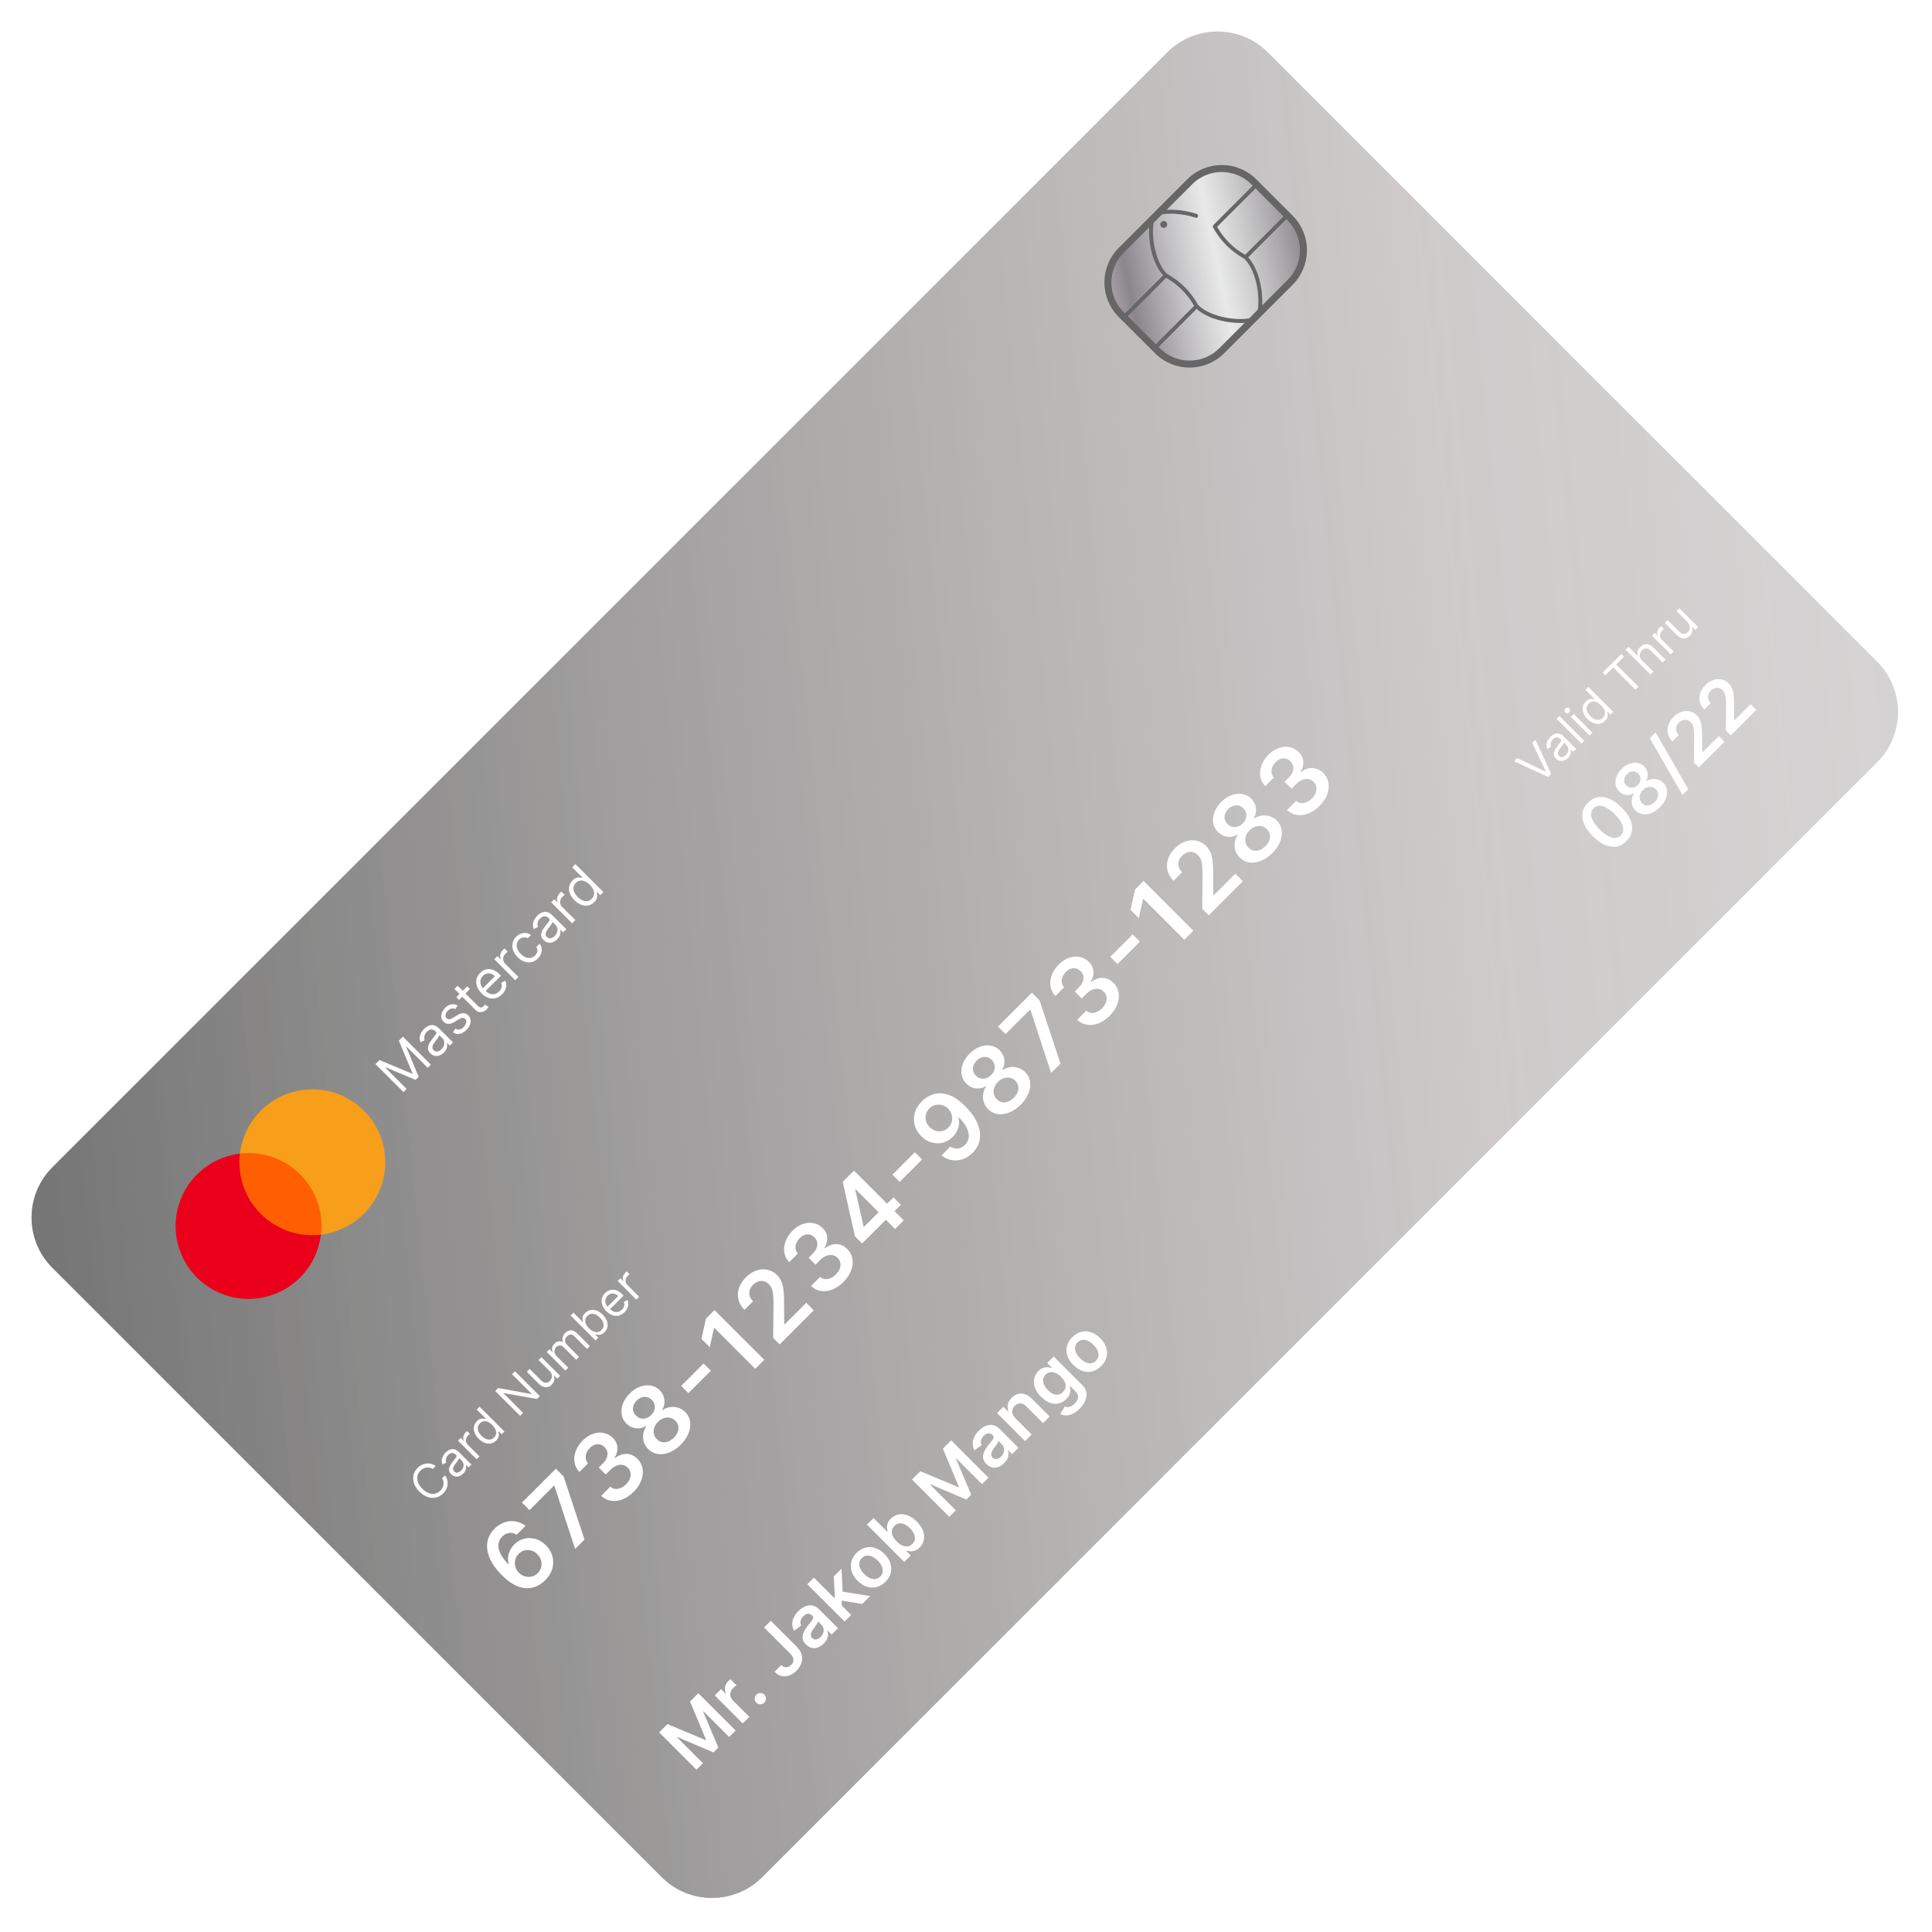 <svg width="552" height="552" viewBox="0 0 552 552" fill="none" xmlns="http://www.w3.org/2000/svg">
<g clip-path="url(#clip0_3458_1388)">
<g filter="url(#filter0_b_3458_1388)">
<path d="M333.502 14.978L14.977 333.504C7.042 341.439 7.037 354.298 14.965 362.227L189.065 536.327C196.993 544.255 209.853 544.25 217.788 536.315L536.313 217.789C544.248 209.855 544.253 196.995 536.325 189.067L362.225 14.967C354.297 7.038 341.437 7.044 333.502 14.978Z" fill="url(#paint0_linear_3458_1388)" fill-opacity="0.96"/>
<path d="M333.502 14.978L14.977 333.504C7.042 341.439 7.037 354.298 14.965 362.227L189.065 536.327C196.993 544.255 209.853 544.25 217.788 536.315L536.313 217.789C544.248 209.855 544.253 196.995 536.325 189.067L362.225 14.967C354.297 7.038 341.437 7.044 333.502 14.978Z" fill="white" fill-opacity="0.32"/>
</g>
<path d="M188.328 494.968L190.694 492.603L201.588 497.161L201.713 497.036L197.155 486.142L199.52 483.776L210.183 494.439L208.328 496.294L201.003 488.969L200.904 489.068L205.249 499.311L203.863 500.697L193.604 496.336L193.505 496.435L200.846 503.776L198.991 505.631L188.328 494.968ZM212.205 492.417L204.208 484.42L206.037 482.591L207.37 483.924L207.453 483.841C207.137 483.233 207.032 482.627 207.136 482.023C207.241 481.412 207.522 480.877 207.981 480.419C208.085 480.315 208.206 480.203 208.345 480.085C208.485 479.96 208.606 479.862 208.71 479.793L210.444 481.527C210.336 481.579 210.185 481.682 209.991 481.835C209.796 481.98 209.619 482.133 209.459 482.293C209.115 482.637 208.881 483.021 208.755 483.444C208.63 483.861 208.619 484.277 208.724 484.695C208.828 485.111 209.05 485.489 209.39 485.83L214.091 490.531L212.205 492.417ZM218.382 486.469C218.066 486.786 217.684 486.945 217.236 486.949C216.788 486.952 216.406 486.793 216.09 486.47C215.774 486.161 215.619 485.783 215.622 485.335C215.625 484.887 215.786 484.505 216.102 484.189C216.408 483.883 216.784 483.728 217.232 483.725C217.684 483.718 218.067 483.868 218.383 484.177C218.591 484.393 218.728 484.641 218.794 484.922C218.864 485.2 218.863 485.478 218.794 485.755C218.724 486.026 218.587 486.265 218.382 486.469ZM218.302 464.994L220.219 463.077L227.717 470.574C228.4 471.265 228.846 472.003 229.054 472.787C229.259 473.568 229.236 474.351 228.986 475.136C228.736 475.915 228.268 476.646 227.584 477.33C226.959 477.955 226.285 478.407 225.562 478.685C224.84 478.956 224.112 479.017 223.38 478.868C222.647 478.719 221.953 478.316 221.297 477.661L223.22 475.738C223.511 476.022 223.822 476.208 224.152 476.294C224.485 476.378 224.817 476.366 225.146 476.258C225.476 476.15 225.784 475.954 226.069 475.669C226.378 475.36 226.576 475.033 226.663 474.69C226.746 474.342 226.716 473.985 226.569 473.616C226.428 473.245 226.171 472.87 225.799 472.492L218.302 464.994ZM235.36 469.584C234.853 470.091 234.306 470.458 233.719 470.684C233.133 470.903 232.542 470.952 231.948 470.83C231.358 470.706 230.801 470.382 230.277 469.857C229.826 469.406 229.536 468.949 229.408 468.488C229.279 468.026 229.271 467.562 229.382 467.097C229.493 466.631 229.685 466.173 229.956 465.722C230.227 465.264 230.536 464.819 230.884 464.388C231.304 463.87 231.641 463.447 231.895 463.117C232.144 462.783 232.294 462.509 232.343 462.294C232.392 462.072 232.326 461.87 232.145 461.689L232.114 461.658C231.721 461.266 231.301 461.079 230.854 461.096C230.406 461.114 229.963 461.341 229.525 461.779C229.063 462.241 228.797 462.708 228.728 463.181C228.661 463.649 228.718 464.067 228.899 464.435L226.888 465.947C226.541 465.322 226.364 464.687 226.357 464.041C226.347 463.392 226.492 462.755 226.791 462.129C227.086 461.501 227.513 460.907 228.073 460.348C228.458 459.962 228.887 459.623 229.359 459.331C229.832 459.039 230.33 458.839 230.854 458.732C231.375 458.62 231.909 458.646 232.453 458.809C233.002 458.969 233.542 459.314 234.073 459.845L239.425 465.197L237.612 467.01L236.513 465.912L236.451 465.975C236.558 466.311 236.605 466.681 236.591 467.083C236.577 467.48 236.473 467.893 236.278 468.323C236.083 468.747 235.777 469.167 235.36 469.584ZM234.465 467.709C234.844 467.331 235.098 466.928 235.227 466.501C235.352 466.071 235.364 465.655 235.263 465.256C235.166 464.853 234.97 464.505 234.675 464.209L233.733 463.267C233.723 463.375 233.667 463.521 233.566 463.705C233.469 463.885 233.349 464.078 233.206 464.283C233.064 464.488 232.92 464.688 232.774 464.882C232.628 465.077 232.501 465.245 232.394 465.388C232.15 465.707 231.961 466.021 231.825 466.33C231.69 466.639 231.636 466.936 231.664 467.221C231.688 467.502 231.821 467.765 232.065 468.008C232.412 468.355 232.8 468.49 233.231 468.413C233.661 468.337 234.073 468.102 234.465 467.709ZM240.532 459.071L238.251 456.802L238.554 456.499L238.217 450.411L240.421 448.207L240.819 455.681L240.429 456.071L240.532 459.071ZM241.321 463.301L230.659 452.638L232.545 450.752L243.208 461.415L241.321 463.301ZM246.345 458.278L240.1 457.244L240.043 454.645L248.6 456.022L246.345 458.278ZM252.993 451.942C252.212 452.723 251.362 453.228 250.446 453.458C249.529 453.687 248.603 453.651 247.67 453.35C246.739 453.045 245.861 452.479 245.035 451.653C244.209 450.826 243.641 449.947 243.333 449.013C243.028 448.076 242.99 447.149 243.219 446.231C243.449 445.315 243.955 444.466 244.736 443.685C245.518 442.903 246.367 442.397 247.283 442.167C248.2 441.938 249.126 441.978 250.06 442.286C250.997 442.591 251.878 443.157 252.705 443.983C253.531 444.809 254.095 445.689 254.397 446.623C254.701 447.553 254.739 448.477 254.51 449.394C254.28 450.31 253.775 451.16 252.993 451.942ZM251.493 450.421C251.918 449.997 252.156 449.527 252.208 449.009C252.257 448.489 252.153 447.961 251.896 447.426C251.643 446.888 251.273 446.376 250.787 445.89C250.298 445.401 249.784 445.029 249.246 444.776C248.708 444.515 248.179 444.41 247.657 444.459C247.137 444.508 246.665 444.744 246.24 445.168C245.806 445.602 245.563 446.082 245.511 446.605C245.462 447.127 245.565 447.658 245.822 448.2C246.08 448.734 246.453 449.246 246.942 449.735C247.428 450.221 247.938 450.593 248.472 450.85C249.011 451.103 249.541 451.205 250.061 451.156C250.582 451.101 251.059 450.855 251.493 450.421ZM258.356 446.266L247.693 435.603L249.579 433.717L253.568 437.705L253.646 437.627C253.549 437.336 253.48 436.992 253.439 436.596C253.393 436.197 253.443 435.768 253.59 435.309C253.732 434.847 254.039 434.382 254.507 433.913C255.126 433.295 255.841 432.895 256.653 432.714C257.466 432.526 258.325 432.594 259.232 432.916C260.138 433.232 261.035 433.834 261.924 434.723C262.802 435.601 263.404 436.491 263.73 437.393C264.056 438.296 264.132 439.157 263.958 439.977C263.784 440.797 263.383 441.52 262.754 442.149C262.295 442.608 261.839 442.912 261.384 443.061C260.928 443.211 260.502 443.27 260.103 443.239C259.703 443.201 259.356 443.135 259.061 443.042L258.951 443.151L260.211 444.411L258.356 446.266ZM256.208 440.418C256.725 440.934 257.251 441.315 257.785 441.557C258.323 441.797 258.84 441.887 259.337 441.828C259.834 441.762 260.282 441.529 260.681 441.13C261.098 440.713 261.336 440.252 261.395 439.749C261.451 439.242 261.356 438.723 261.11 438.192C260.863 437.654 260.49 437.135 259.991 436.635C259.494 436.138 258.982 435.768 258.455 435.526C257.927 435.283 257.413 435.193 256.913 435.256C256.413 435.318 255.953 435.56 255.532 435.981C255.129 436.383 254.893 436.831 254.823 437.325C254.753 437.817 254.837 438.328 255.073 438.856C255.312 439.38 255.691 439.9 256.208 440.418ZM260.575 422.721L262.941 420.355L273.835 424.914L273.96 424.789L269.402 413.894L271.767 411.529L282.43 422.192L280.575 424.047L273.25 416.722L273.151 416.821L277.496 427.064L276.11 428.45L265.851 424.089L265.752 424.188L273.093 431.529L271.238 433.384L260.575 422.721ZM286.916 418.028C286.41 418.535 285.862 418.902 285.276 419.128C284.689 419.347 284.099 419.396 283.504 419.275C282.914 419.149 282.357 418.826 281.833 418.302C281.381 417.85 281.092 417.393 280.964 416.931C280.835 416.47 280.827 416.007 280.938 415.541C281.05 415.075 281.241 414.617 281.512 414.166C281.783 413.708 282.092 413.263 282.44 412.832C282.86 412.315 283.196 411.891 283.451 411.561C283.7 411.227 283.85 410.953 283.899 410.738C283.948 410.516 283.882 410.314 283.701 410.133L283.67 410.102C283.277 409.71 282.858 409.522 282.41 409.54C281.962 409.558 281.519 409.785 281.081 410.223C280.619 410.685 280.353 411.152 280.284 411.625C280.217 412.093 280.274 412.511 280.455 412.88L278.444 414.391C278.097 413.766 277.92 413.131 277.914 412.485C277.903 411.836 278.048 411.198 278.347 410.574C278.642 409.945 279.069 409.351 279.629 408.792C280.015 408.406 280.442 408.067 280.915 407.775C281.388 407.484 281.886 407.284 282.41 407.176C282.931 407.064 283.464 407.091 284.009 407.253C284.558 407.413 285.098 407.758 285.629 408.289L290.981 413.641L289.168 415.455L288.069 414.356L288.007 414.419C288.114 414.755 288.161 415.125 288.146 415.528C288.133 415.924 288.029 416.337 287.834 416.768C287.639 417.191 287.333 417.611 286.916 418.028ZM286.021 416.154C286.4 415.775 286.654 415.372 286.783 414.945C286.908 414.514 286.92 414.099 286.819 413.7C286.722 413.298 286.526 412.949 286.231 412.654L285.288 411.711C285.279 411.819 285.223 411.965 285.122 412.149C285.025 412.329 284.905 412.522 284.762 412.727C284.62 412.932 284.476 413.132 284.33 413.326C284.184 413.521 284.057 413.689 283.95 413.832C283.706 414.151 283.517 414.465 283.381 414.774C283.245 415.084 283.191 415.381 283.219 415.665C283.244 415.946 283.377 416.209 283.621 416.452C283.968 416.799 284.356 416.934 284.786 416.857C285.217 416.78 285.629 416.546 286.021 416.154ZM290.079 405.173L294.764 409.858L292.877 411.745L284.88 403.748L286.683 401.945L288.043 403.304L288.137 403.21C287.873 402.578 287.81 401.928 287.949 401.262C288.093 400.592 288.463 399.958 289.06 399.361C289.612 398.809 290.211 398.445 290.857 398.271C291.507 398.094 292.168 398.116 292.841 398.338C293.518 398.556 294.174 398.986 294.81 399.629L299.901 404.721L298.015 406.607L293.215 401.806C292.681 401.272 292.123 400.993 291.543 400.969C290.967 400.941 290.436 401.171 289.949 401.657C289.62 401.987 289.399 402.353 289.288 402.757C289.176 403.152 289.183 403.558 289.308 403.975C289.436 404.388 289.693 404.787 290.079 405.173ZM308.465 402.488C307.788 403.165 307.114 403.655 306.443 403.958C305.777 404.264 305.143 404.411 304.542 404.401C303.942 404.391 303.398 404.257 302.912 404.001L304.2 401.891C304.432 401.97 304.697 402.014 304.996 402.02C305.299 402.031 305.623 401.963 305.97 401.817C306.324 401.671 306.691 401.409 307.07 401.03C307.605 400.495 307.918 399.923 308.008 399.311C308.102 398.703 307.854 398.104 307.264 397.514L305.749 395.999L305.655 396.094C305.752 396.385 305.809 396.727 305.826 397.119C305.847 397.508 305.774 397.924 305.608 398.369C305.444 398.811 305.132 399.26 304.674 399.718C304.059 400.333 303.358 400.747 302.57 400.959C301.781 401.164 300.952 401.127 300.08 400.845C299.209 400.558 298.337 399.978 297.466 399.107C296.587 398.229 295.993 397.342 295.681 396.447C295.368 395.543 295.307 394.686 295.494 393.873C295.678 393.057 296.078 392.342 296.693 391.727C297.162 391.258 297.628 390.952 298.09 390.81C298.551 390.66 298.984 390.606 299.386 390.648C299.786 390.686 300.13 390.755 300.417 390.856L300.522 390.751L299.199 389.429L301.059 387.569L309.186 395.696C309.87 396.38 310.273 397.109 310.394 397.883C310.515 398.657 310.404 399.439 310.06 400.227C309.716 401.015 309.184 401.769 308.465 402.488ZM303.722 397.714C304.122 397.314 304.365 396.877 304.452 396.401C304.539 395.925 304.473 395.432 304.255 394.922C304.036 394.412 303.672 393.901 303.161 393.391C302.658 392.888 302.144 392.52 301.62 392.287C301.1 392.052 300.594 391.97 300.105 392.043C299.615 392.109 299.167 392.346 298.76 392.752C298.34 393.172 298.099 393.633 298.036 394.132C297.973 394.633 298.062 395.144 298.301 395.669C298.537 396.19 298.896 396.691 299.378 397.174C299.868 397.663 300.368 398.021 300.878 398.246C301.388 398.465 301.886 398.535 302.373 398.459C302.859 398.375 303.309 398.127 303.722 397.714ZM314.637 390.298C313.855 391.08 313.006 391.585 312.089 391.814C311.172 392.044 310.247 392.007 309.313 391.706C308.383 391.401 307.505 390.835 306.679 390.009C305.852 389.183 305.285 388.303 304.977 387.369C304.671 386.432 304.633 385.505 304.863 384.588C305.092 383.671 305.598 382.822 306.38 382.04C307.161 381.259 308.01 380.753 308.927 380.524C309.844 380.294 310.769 380.334 311.703 380.642C312.641 380.948 313.522 381.513 314.348 382.34C315.174 383.166 315.739 384.045 316.04 384.979C316.345 385.91 316.383 386.833 316.153 387.75C315.924 388.667 315.419 389.516 314.637 390.298ZM313.138 388.777C313.561 388.353 313.799 387.883 313.851 387.366C313.9 386.845 313.797 386.317 313.54 385.782C313.286 385.244 312.917 384.733 312.43 384.247C311.941 383.757 311.428 383.386 310.89 383.132C310.351 382.872 309.822 382.767 309.301 382.815C308.78 382.864 308.308 383.101 307.885 383.524C307.45 383.959 307.207 384.438 307.154 384.962C307.106 385.483 307.21 386.014 307.467 386.556C307.723 387.091 308.096 387.602 308.586 388.091C309.072 388.578 309.581 388.949 310.117 389.206C310.655 389.459 311.184 389.561 311.705 389.512C312.225 389.457 312.703 389.212 313.138 388.777Z" fill="white"/>
<path d="M155.738 451.533C155.053 452.209 154.27 452.755 153.39 453.173C152.506 453.585 151.54 453.787 150.494 453.778C149.443 453.764 148.325 453.471 147.14 452.897C145.951 452.319 144.705 451.375 143.405 450.066C142.188 448.848 141.233 447.634 140.538 446.421C139.845 445.208 139.412 444.03 139.241 442.887C139.066 441.738 139.147 440.648 139.485 439.615C139.829 438.578 140.426 437.633 141.278 436.781C142.172 435.887 143.14 435.271 144.182 434.933C145.228 434.59 146.27 434.51 147.307 434.695C148.34 434.876 149.289 435.297 150.154 435.958L147.618 438.494C146.942 438.078 146.241 437.909 145.514 437.988C144.787 438.058 144.118 438.398 143.507 439.01C142.52 439.996 142.189 441.184 142.512 442.573C142.841 443.957 143.75 445.399 145.24 446.898L145.337 446.801C145.157 446.166 145.101 445.523 145.171 444.87C145.241 444.218 145.424 443.585 145.721 442.974C146.017 442.353 146.42 441.789 146.93 441.279C147.763 440.445 148.71 439.897 149.77 439.632C150.836 439.363 151.912 439.383 153 439.693C154.083 439.999 155.071 440.602 155.964 441.504C156.904 442.435 157.531 443.488 157.845 444.663C158.155 445.835 158.138 447.018 157.795 448.212C157.452 449.407 156.766 450.514 155.738 451.533ZM153.642 449.464C154.146 448.959 154.475 448.385 154.629 447.742C154.781 447.098 154.766 446.452 154.581 445.804C154.396 445.156 154.042 444.575 153.519 444.061C153.014 443.548 152.443 443.198 151.804 443.013C151.17 442.824 150.536 442.806 149.901 442.959C149.267 443.112 148.697 443.441 148.193 443.945C147.817 444.321 147.539 444.742 147.358 445.21C147.178 445.677 147.094 446.159 147.108 446.654C147.117 447.145 147.219 447.627 147.413 448.098C147.607 448.561 147.89 448.983 148.259 449.362C148.759 449.853 149.331 450.192 149.974 450.382C150.618 450.572 151.264 450.592 151.912 450.444C152.561 450.296 153.137 449.969 153.642 449.464ZM164.323 442.559L158.406 424.54L158.309 424.443L151.285 431.467L149.133 429.315L158.825 419.623L161.026 421.824L166.998 439.884L164.323 442.559ZM181.042 426.228C180.042 427.229 178.982 427.947 177.861 428.382C176.745 428.814 175.657 428.948 174.597 428.786C173.537 428.625 172.592 428.158 171.764 427.385L174.376 424.772C174.783 425.133 175.246 425.341 175.765 425.397C176.279 425.448 176.807 425.359 177.349 425.133C177.89 424.905 178.4 424.553 178.877 424.076C179.386 423.567 179.75 423.027 179.968 422.458C180.181 421.884 180.239 421.326 180.142 420.784C180.045 420.242 179.786 419.766 179.365 419.354C178.939 418.919 178.448 418.65 177.893 418.549C177.338 418.447 176.751 418.519 176.136 418.765C175.524 419.006 174.918 419.428 174.316 420.03L173.058 421.287L171.073 419.302L172.331 418.044C172.826 417.549 173.173 417.03 173.373 416.488C173.577 415.942 173.63 415.407 173.533 414.884C173.431 414.356 173.173 413.889 172.756 413.481C172.358 413.074 171.918 412.815 171.436 412.704C170.955 412.584 170.464 412.607 169.965 412.774C169.469 412.936 168.999 413.24 168.555 413.685C168.119 414.12 167.794 414.601 167.582 415.129C167.368 415.657 167.294 416.18 167.358 416.699C167.419 417.213 167.64 417.675 168.025 418.088L165.545 420.568C164.767 419.753 164.297 418.825 164.136 417.783C163.974 416.733 164.095 415.668 164.498 414.589C164.897 413.505 165.557 412.503 166.479 411.581C167.428 410.631 168.431 409.985 169.486 409.642C170.542 409.29 171.561 409.22 172.542 409.433C173.524 409.645 174.375 410.112 175.097 410.834C175.903 411.631 176.337 412.538 176.402 413.556C176.471 414.57 176.204 415.545 175.602 416.48L175.713 416.591C176.852 415.729 177.989 415.334 179.123 415.402C180.258 415.462 181.267 415.939 182.151 416.832C182.947 417.628 183.432 418.567 183.608 419.651C183.783 420.725 183.653 421.836 183.217 422.984C182.787 424.128 182.061 425.209 181.042 426.228ZM194.52 412.751C193.487 413.784 192.396 414.527 191.248 414.981C190.105 415.431 189.004 415.582 187.949 415.434C186.894 415.277 185.984 414.812 185.22 414.039C184.619 413.447 184.2 412.769 183.964 412.005C183.729 411.241 183.669 410.468 183.785 409.686C183.901 408.895 184.19 408.174 184.654 407.526L184.556 407.429C183.663 407.999 182.698 408.218 181.66 408.089C180.623 407.951 179.723 407.495 178.96 406.723C178.224 405.996 177.775 405.14 177.613 404.153C177.452 403.168 177.565 402.151 177.955 401.104C178.339 400.054 178.992 399.067 179.914 398.145C180.827 397.233 181.807 396.587 182.852 396.207C183.899 395.817 184.916 395.704 185.901 395.865C186.893 396.022 187.753 396.466 188.485 397.198C189.252 397.965 189.701 398.873 189.83 399.919C189.96 400.957 189.747 401.915 189.191 402.795L189.288 402.892C189.936 402.428 190.651 402.144 191.434 402.037C192.216 401.921 192.989 401.981 193.753 402.216C194.522 402.447 195.204 402.862 195.801 403.459C196.569 404.227 197.03 405.141 197.182 406.201C197.33 407.257 197.179 408.356 196.73 409.5C196.284 410.639 195.548 411.723 194.52 412.751ZM192.535 410.765C193.067 410.233 193.439 409.68 193.653 409.106C193.862 408.527 193.908 407.962 193.792 407.411C193.677 406.86 193.404 406.365 192.974 405.925C192.515 405.476 191.997 405.194 191.418 405.079C190.84 404.954 190.252 404.991 189.655 405.191C189.062 405.385 188.513 405.735 188.009 406.239C187.499 406.749 187.145 407.302 186.945 407.9C186.746 408.497 186.706 409.087 186.826 409.671C186.947 410.244 187.235 410.756 187.694 411.205C188.124 411.645 188.615 411.923 189.166 412.038C189.712 412.149 190.275 412.1 190.853 411.892C191.437 411.678 191.997 411.303 192.535 410.765ZM186.058 404.289C186.493 403.854 186.79 403.381 186.947 402.872C187.109 402.358 187.131 401.846 187.011 401.337C186.89 400.828 186.627 400.365 186.219 399.949C185.808 399.546 185.354 399.286 184.858 399.171C184.359 399.051 183.856 399.077 183.352 399.248C182.842 399.415 182.367 399.719 181.928 400.159C181.479 400.608 181.168 401.09 180.996 401.604C180.825 402.109 180.799 402.61 180.919 403.11C181.039 403.601 181.305 404.048 181.717 404.45C182.125 404.867 182.58 405.137 183.085 405.263C183.59 405.378 184.101 405.357 184.62 405.199C185.139 405.032 185.618 404.729 186.058 404.289ZM201.032 389.564L203.101 391.633L196.695 398.039L194.626 395.97L201.032 389.564ZM204.145 374.303L218.362 388.52L215.784 391.098L204.074 379.387L203.991 379.47L202.787 384.922L200.426 382.562L201.693 376.756L204.145 374.303ZM222.757 384.125L220.897 382.265L220.998 372.486C220.994 371.537 220.964 370.72 220.909 370.035C220.853 369.349 220.731 368.755 220.541 368.25C220.351 367.746 220.06 367.297 219.667 366.904C219.218 366.455 218.732 366.172 218.209 366.057C217.681 365.936 217.151 365.967 216.618 366.148C216.086 366.328 215.593 366.646 215.139 367.1C214.671 367.568 214.359 368.075 214.201 368.621C214.038 369.163 214.037 369.707 214.193 370.253C214.355 370.794 214.679 371.309 215.164 371.794L212.712 374.247C211.81 373.344 211.232 372.354 210.977 371.275C210.723 370.196 210.775 369.113 211.132 368.025C211.493 366.932 212.144 365.915 213.084 364.976C214.038 364.021 215.055 363.362 216.134 362.995C217.212 362.629 218.262 362.557 219.28 362.779C220.303 362.996 221.212 363.502 222.008 364.298C222.54 364.83 222.961 365.455 223.271 366.172C223.581 366.89 223.791 367.819 223.902 368.958C224.017 370.091 224.059 371.564 224.026 373.374L224.065 378.318L224.162 378.415L230.359 372.219L232.511 374.371L222.757 384.125ZM240.992 366.279C239.991 367.28 238.931 367.998 237.81 368.433C236.694 368.865 235.606 368.999 234.546 368.837C233.485 368.676 232.541 368.209 231.713 367.435L234.325 364.824C234.732 365.185 235.195 365.392 235.714 365.448C236.228 365.499 236.756 365.41 237.298 365.183C237.839 364.957 238.349 364.604 238.825 364.127C239.335 363.618 239.699 363.078 239.916 362.509C240.13 361.935 240.188 361.377 240.091 360.835C239.994 360.293 239.735 359.817 239.314 359.404C238.888 358.97 238.397 358.701 237.842 358.6C237.286 358.498 236.7 358.57 236.085 358.815C235.474 359.056 234.867 359.478 234.265 360.081L233.007 361.338L231.022 359.353L232.28 358.095C232.775 357.6 233.122 357.08 233.322 356.539C233.526 355.992 233.579 355.458 233.482 354.935C233.381 354.407 233.122 353.94 232.704 353.532C232.307 353.125 231.867 352.866 231.385 352.755C230.904 352.635 230.413 352.658 229.914 352.825C229.418 352.987 228.948 353.291 228.503 353.736C228.068 354.171 227.743 354.652 227.531 355.18C227.317 355.708 227.243 356.232 227.307 356.75C227.368 357.264 227.589 357.726 227.974 358.139L225.493 360.619C224.716 359.804 224.247 358.876 224.085 357.835C223.924 356.784 224.044 355.719 224.447 354.64C224.845 353.556 225.506 352.554 226.428 351.632C227.377 350.682 228.38 350.037 229.435 349.693C230.491 349.341 231.51 349.271 232.492 349.484C233.473 349.696 234.324 350.163 235.046 350.885C235.852 351.681 236.286 352.589 236.351 353.607C236.42 354.621 236.153 355.596 235.55 356.531L235.662 356.642C236.801 355.78 237.939 355.384 239.072 355.453C240.207 355.513 241.216 355.99 242.1 356.882C242.896 357.678 243.381 358.619 243.557 359.702C243.732 360.776 243.602 361.887 243.167 363.035C242.736 364.179 242.01 365.26 240.992 366.279ZM246.322 355.284L244.274 353.237L240.78 337.668L242.489 335.959L245.405 338.875L244.363 339.917L246.733 350.416L246.845 350.527L255.272 342.1L257.389 344.217L246.322 355.284ZM255.747 351.135L252.485 347.872L251.596 346.928L241.558 336.89L243.99 334.458L258.207 348.675L255.747 351.135ZM261.382 329.214L263.451 331.283L257.045 337.689L254.976 335.62L261.382 329.214ZM263.453 314.607C264.139 313.93 264.922 313.389 265.801 312.981C266.681 312.563 267.645 312.359 268.691 312.368C269.733 312.372 270.845 312.661 272.031 313.235C273.216 313.808 274.456 314.743 275.752 316.039C276.978 317.256 277.941 318.478 278.639 319.704C279.338 320.922 279.774 322.105 279.951 323.253C280.126 324.401 280.044 325.491 279.706 326.524C279.368 327.556 278.77 328.501 277.913 329.358C277.014 330.256 276.042 330.877 274.996 331.22C273.954 331.559 272.914 331.635 271.877 331.451C270.84 331.266 269.88 330.829 268.996 330.139L271.532 327.603C272.226 328.038 272.939 328.223 273.67 328.158C274.402 328.084 275.073 327.74 275.685 327.129C276.671 326.143 277.003 324.955 276.679 323.566C276.356 322.178 275.433 320.722 273.91 319.199L273.813 319.296C273.993 319.931 274.051 320.577 273.986 321.234C273.916 321.887 273.73 322.521 273.429 323.137C273.133 323.748 272.73 324.309 272.22 324.818C271.387 325.652 270.437 326.203 269.373 326.472C268.312 326.736 267.24 326.716 266.157 326.411C265.079 326.101 264.09 325.502 263.192 324.613C262.267 323.688 261.649 322.644 261.339 321.483C261.03 320.311 261.046 319.128 261.389 317.934C261.728 316.735 262.416 315.625 263.453 314.607ZM265.543 316.682C265.043 317.182 264.714 317.756 264.556 318.404C264.398 319.044 264.412 319.687 264.597 320.335C264.782 320.974 265.129 321.548 265.638 322.056C266.147 322.557 266.719 322.901 267.352 323.091C267.992 323.276 268.626 323.295 269.256 323.146C269.89 322.993 270.46 322.664 270.964 322.159C271.34 321.784 271.617 321.362 271.798 320.895C271.98 320.427 272.063 319.946 272.049 319.45C272.035 318.946 271.932 318.462 271.737 317.999C271.547 317.531 271.268 317.117 270.897 316.756C270.411 316.27 269.847 315.937 269.203 315.757C268.565 315.572 267.921 315.554 267.273 315.702C266.629 315.846 266.052 316.172 265.543 316.682ZM291.646 315.625C290.613 316.658 289.522 317.402 288.374 317.856C287.23 318.305 286.13 318.456 285.074 318.309C284.02 318.151 283.11 317.687 282.346 316.913C281.745 316.321 281.326 315.643 281.09 314.879C280.854 314.115 280.794 313.342 280.911 312.56C281.027 311.769 281.316 311.048 281.779 310.4L281.682 310.303C280.789 310.873 279.824 311.093 278.786 310.964C277.749 310.825 276.849 310.369 276.085 309.597C275.35 308.87 274.901 308.014 274.739 307.028C274.577 306.042 274.691 305.025 275.08 303.979C275.465 302.928 276.118 301.941 277.04 301.019C277.952 300.107 278.932 299.461 279.978 299.081C281.025 298.691 282.041 298.578 283.027 298.739C284.018 298.897 284.879 299.34 285.61 300.072C286.378 300.84 286.827 301.747 286.956 302.793C287.085 303.831 286.872 304.789 286.316 305.669L286.414 305.766C287.062 305.302 287.777 305.018 288.56 304.911C289.342 304.795 290.115 304.855 290.879 305.091C291.647 305.321 292.33 305.736 292.927 306.333C293.695 307.101 294.156 308.015 294.308 309.075C294.455 310.131 294.305 311.23 293.856 312.374C293.41 313.513 292.673 314.597 291.646 315.625ZM289.66 313.639C290.193 313.107 290.565 312.554 290.779 311.98C290.987 311.401 291.034 310.836 290.918 310.285C290.803 309.735 290.53 309.239 290.1 308.799C289.641 308.35 289.123 308.068 288.544 307.953C287.966 307.828 287.378 307.865 286.781 308.065C286.188 308.259 285.639 308.609 285.134 309.113C284.625 309.623 284.27 310.177 284.071 310.774C283.871 311.371 283.832 311.961 283.952 312.545C284.072 313.119 284.361 313.63 284.819 314.08C285.25 314.519 285.741 314.797 286.291 314.912C286.838 315.023 287.4 314.975 287.979 314.766C288.563 314.552 289.123 314.177 289.66 313.639ZM283.184 307.163C283.619 306.728 283.916 306.255 284.073 305.746C284.235 305.232 284.257 304.72 284.137 304.211C284.016 303.702 283.753 303.239 283.345 302.823C282.933 302.42 282.479 302.161 281.984 302.045C281.485 301.925 280.982 301.951 280.477 302.122C279.968 302.289 279.493 302.593 279.054 303.033C278.604 303.482 278.294 303.964 278.122 304.478C277.95 304.983 277.925 305.485 278.045 305.984C278.165 306.475 278.431 306.922 278.843 307.324C279.25 307.741 279.706 308.011 280.211 308.137C280.716 308.252 281.227 308.231 281.746 308.074C282.264 307.906 282.744 307.603 283.184 307.163ZM300.326 306.557L294.409 288.537L294.312 288.44L287.289 295.464L285.137 293.312L294.828 283.62L297.029 285.821L303 303.882L300.326 306.557ZM317.045 290.225C316.045 291.226 314.985 291.943 313.864 292.379C312.749 292.81 311.66 292.945 310.6 292.783C309.54 292.622 308.596 292.154 307.767 291.382L310.379 288.769C310.787 289.13 311.249 289.339 311.768 289.394C312.282 289.444 312.81 289.356 313.351 289.13C313.893 288.902 314.403 288.55 314.88 288.073C315.389 287.564 315.753 287.024 315.971 286.455C316.184 285.881 316.242 285.323 316.145 284.781C316.048 284.239 315.789 283.763 315.367 283.351C314.942 282.916 314.451 282.647 313.896 282.546C313.341 282.444 312.755 282.516 312.138 282.762C311.527 283.003 310.921 283.425 310.319 284.026L309.062 285.284L307.076 283.299L308.334 282.041C308.829 281.546 309.176 281.026 309.376 280.485C309.58 279.939 309.633 279.404 309.536 278.88C309.434 278.353 309.176 277.886 308.759 277.478C308.361 277.071 307.921 276.812 307.44 276.701C306.959 276.581 306.467 276.604 305.968 276.771C305.472 276.933 305.002 277.237 304.558 277.682C304.122 278.117 303.798 278.598 303.585 279.126C303.371 279.654 303.297 280.177 303.362 280.696C303.422 281.209 303.644 281.672 304.028 282.084L301.548 284.565C300.77 283.75 300.3 282.822 300.139 281.78C299.977 280.73 300.098 279.665 300.501 278.586C300.9 277.502 301.56 276.5 302.482 275.578C303.431 274.628 304.434 273.982 305.489 273.639C306.546 273.287 307.564 273.217 308.546 273.43C309.527 273.642 310.378 274.109 311.1 274.831C311.905 275.628 312.34 276.534 312.405 277.553C312.474 278.567 312.208 279.542 311.605 280.477L311.716 280.588C312.855 279.726 313.992 279.331 315.126 279.399C316.261 279.459 317.27 279.936 318.153 280.829C318.949 281.625 319.435 282.565 319.611 283.647C319.787 284.722 319.657 285.833 319.22 286.981C318.79 288.125 318.064 289.206 317.045 290.225ZM323.624 266.972L325.693 269.041L319.287 275.447L317.218 273.378L323.624 266.972ZM326.737 251.711L340.954 265.928L338.376 268.506L326.666 256.795L326.583 256.879L325.379 262.33L323.018 259.97L324.285 254.164L326.737 251.711ZM345.349 261.533L343.489 259.673L343.59 249.894C343.585 248.946 343.556 248.129 343.501 247.443C343.445 246.758 343.323 246.163 343.133 245.658C342.943 245.154 342.652 244.705 342.259 244.312C341.81 243.863 341.323 243.581 340.801 243.465C340.273 243.344 339.742 243.375 339.21 243.556C338.678 243.736 338.185 244.054 337.731 244.508C337.263 244.976 336.951 245.483 336.793 246.029C336.63 246.571 336.628 247.115 336.785 247.661C336.946 248.203 337.271 248.717 337.756 249.202L335.304 251.655C334.402 250.752 333.824 249.762 333.569 248.684C333.315 247.605 333.366 246.521 333.723 245.434C334.085 244.34 334.736 243.324 335.676 242.384C336.63 241.429 337.647 240.77 338.726 240.403C339.804 240.037 340.853 239.965 341.872 240.187C342.895 240.404 343.804 240.911 344.6 241.707C345.132 242.239 345.553 242.863 345.863 243.581C346.173 244.298 346.383 245.227 346.494 246.366C346.609 247.499 346.65 248.972 346.618 250.782L346.657 255.727L346.754 255.824L352.951 249.627L355.103 251.779L345.349 261.533ZM363.535 243.736C362.502 244.769 361.412 245.512 360.263 245.967C359.119 246.416 358.019 246.567 356.964 246.419C355.909 246.262 354.999 245.798 354.235 245.024C353.634 244.432 353.215 243.754 352.979 242.99C352.743 242.227 352.683 241.453 352.8 240.671C352.916 239.879 353.205 239.159 353.668 238.511L353.571 238.414C352.678 238.984 351.712 239.204 350.675 239.075C349.638 238.936 348.738 238.48 347.974 237.708C347.239 236.981 346.79 236.125 346.628 235.139C346.467 234.152 346.58 233.136 346.969 232.09C347.354 231.039 348.007 230.052 348.929 229.13C349.841 228.218 350.821 227.572 351.868 227.191C352.914 226.802 353.93 226.689 354.916 226.85C355.907 227.008 356.768 227.452 357.499 228.183C358.267 228.951 358.716 229.858 358.845 230.904C358.975 231.941 358.761 232.9 358.205 233.78L358.303 233.877C358.951 233.413 359.666 233.129 360.449 233.022C361.231 232.906 362.004 232.965 362.768 233.201C363.536 233.432 364.219 233.846 364.816 234.443C365.585 235.212 366.045 236.126 366.197 237.186C366.345 238.241 366.194 239.341 365.745 240.485C365.299 241.624 364.563 242.708 363.535 243.736ZM361.549 241.751C362.082 241.218 362.455 240.664 362.668 240.09C362.877 239.511 362.924 238.947 362.808 238.396C362.692 237.845 362.42 237.349 361.989 236.91C361.531 236.461 361.012 236.179 360.434 236.063C359.855 235.939 359.267 235.976 358.67 236.176C358.077 236.37 357.528 236.72 357.023 237.225C356.514 237.734 356.159 238.288 355.961 238.885C355.76 239.482 355.721 240.072 355.841 240.656C355.961 241.23 356.25 241.741 356.709 242.19C357.139 242.63 357.63 242.908 358.18 243.023C358.727 243.133 359.29 243.085 359.868 242.877C360.452 242.663 361.012 242.288 361.549 241.751ZM355.073 235.274C355.508 234.839 355.805 234.366 355.962 233.857C356.124 233.343 356.146 232.832 356.026 232.323C355.905 231.813 355.642 231.35 355.234 230.933C354.822 230.531 354.368 230.272 353.873 230.156C353.374 230.036 352.871 230.062 352.366 230.233C351.857 230.4 351.383 230.704 350.943 231.144C350.493 231.593 350.183 232.075 350.011 232.588C349.84 233.093 349.814 233.596 349.934 234.095C350.054 234.586 350.321 235.033 350.732 235.435C351.14 235.852 351.595 236.122 352.1 236.248C352.605 236.363 353.116 236.342 353.634 236.185C354.153 236.018 354.633 235.714 355.073 235.274ZM376.995 230.276C375.994 231.277 374.934 231.995 373.813 232.43C372.697 232.862 371.609 232.996 370.549 232.834C369.488 232.673 368.544 232.206 367.716 231.432L370.328 228.82C370.735 229.181 371.198 229.389 371.717 229.445C372.231 229.496 372.759 229.407 373.301 229.18C373.842 228.953 374.352 228.601 374.828 228.124C375.338 227.615 375.702 227.075 375.919 226.506C376.133 225.932 376.191 225.374 376.094 224.832C375.997 224.29 375.738 223.814 375.317 223.401C374.891 222.967 374.4 222.698 373.845 222.597C373.29 222.495 372.703 222.567 372.088 222.812C371.477 223.053 370.87 223.475 370.268 224.078L369.01 225.335L367.025 223.35L368.283 222.092C368.779 221.596 369.125 221.077 369.325 220.536C369.529 219.989 369.582 219.455 369.485 218.932C369.384 218.404 369.125 217.937 368.707 217.529C368.31 217.122 367.87 216.863 367.388 216.752C366.907 216.632 366.416 216.655 365.917 216.822C365.421 216.984 364.951 217.288 364.507 217.733C364.071 218.168 363.747 218.649 363.534 219.177C363.32 219.705 363.246 220.228 363.311 220.747C363.371 221.261 363.592 221.723 363.977 222.136L361.496 224.616C360.719 223.801 360.25 222.873 360.088 221.832C359.927 220.78 360.047 219.716 360.45 218.637C360.848 217.553 361.509 216.551 362.431 215.629C363.38 214.679 364.383 214.034 365.438 213.69C366.494 213.338 367.513 213.268 368.495 213.481C369.476 213.693 370.327 214.16 371.049 214.882C371.855 215.678 372.289 216.586 372.354 217.604C372.423 218.618 372.156 219.593 371.553 220.528L371.665 220.639C372.804 219.777 373.942 219.381 375.075 219.45C376.21 219.51 377.219 219.987 378.103 220.879C378.899 221.675 379.384 222.616 379.56 223.699C379.735 224.773 379.605 225.884 379.17 227.032C378.739 228.176 378.013 229.257 376.995 230.276Z" fill="white"/>
<path d="M124.501 418.85L123.639 419.712C123.341 419.515 123.034 419.387 122.719 419.327C122.407 419.264 122.096 419.26 121.788 419.313C121.481 419.362 121.186 419.463 120.903 419.616C120.621 419.769 120.361 419.963 120.125 420.2C119.694 420.63 119.413 421.129 119.281 421.696C119.151 422.261 119.195 422.859 119.412 423.488C119.631 424.115 120.049 424.736 120.665 425.352C121.28 425.967 121.901 426.385 122.529 426.605C123.158 426.822 123.756 426.866 124.32 426.736C124.888 426.604 125.387 426.322 125.817 425.892C126.053 425.655 126.248 425.396 126.401 425.114C126.554 424.831 126.656 424.537 126.707 424.231C126.758 423.921 126.752 423.61 126.69 423.298C126.627 422.98 126.499 422.674 126.305 422.378L127.166 421.516C127.464 421.944 127.672 422.388 127.787 422.845C127.903 423.304 127.934 423.761 127.88 424.217C127.825 424.671 127.69 425.108 127.477 425.53C127.266 425.949 126.981 426.338 126.622 426.697C126.016 427.304 125.328 427.695 124.56 427.871C123.791 428.048 122.998 427.998 122.181 427.723C121.364 427.448 120.58 426.935 119.831 426.186C119.081 425.436 118.569 424.653 118.294 423.836C118.018 423.019 117.969 422.226 118.145 421.457C118.321 420.689 118.713 420.001 119.32 419.394C119.679 419.035 120.068 418.75 120.487 418.539C120.908 418.326 121.347 418.193 121.803 418.139C122.257 418.084 122.713 418.114 123.171 418.229C123.627 418.342 124.07 418.55 124.501 418.85ZM132.364 421.012C132.026 421.35 131.655 421.592 131.252 421.741C130.847 421.887 130.442 421.919 130.037 421.838C129.63 421.756 129.252 421.54 128.905 421.193C128.6 420.888 128.412 420.58 128.343 420.27C128.271 419.957 128.282 419.646 128.374 419.336C128.467 419.025 128.609 418.722 128.798 418.426C128.989 418.125 129.191 417.834 129.407 417.554C129.689 417.188 129.921 416.894 130.101 416.672C130.282 416.445 130.392 416.259 130.432 416.113C130.474 415.965 130.428 415.824 130.296 415.692L130.269 415.665C129.926 415.322 129.566 415.15 129.189 415.148C128.814 415.143 128.438 415.33 128.06 415.707C127.669 416.099 127.447 416.491 127.396 416.884C127.345 417.278 127.372 417.617 127.476 417.902L126.42 418.403C126.235 417.939 126.168 417.502 126.219 417.09C126.271 416.674 126.398 416.291 126.602 415.944C126.806 415.592 127.042 415.282 127.31 415.013C127.482 414.842 127.699 414.666 127.963 414.485C128.227 414.3 128.526 414.165 128.86 414.082C129.195 413.996 129.558 414.01 129.95 414.123C130.341 414.237 130.748 414.505 131.172 414.928L134.684 418.441L133.864 419.261L133.142 418.539L133.101 418.58C133.161 418.752 133.192 418.968 133.194 419.23C133.196 419.491 133.136 419.776 133.013 420.084C132.891 420.392 132.674 420.701 132.364 421.012ZM131.753 420.15C132.077 419.826 132.287 419.489 132.382 419.14C132.479 418.788 132.484 418.454 132.396 418.14C132.31 417.822 132.157 417.553 131.935 417.331L131.185 416.581C131.192 416.658 131.153 416.772 131.07 416.925C130.987 417.073 130.882 417.237 130.754 417.414C130.626 417.588 130.5 417.756 130.375 417.918C130.25 418.076 130.15 418.204 130.073 418.304C129.888 418.545 129.734 418.789 129.611 419.037C129.488 419.28 129.431 419.519 129.44 419.755C129.45 419.987 129.558 420.207 129.767 420.415C130.051 420.7 130.372 420.809 130.728 420.745C131.085 420.675 131.426 420.477 131.753 420.15ZM136.18 416.945L130.849 411.613L131.641 410.821L132.446 411.627L132.502 411.571C132.335 411.21 132.298 410.82 132.388 410.401C132.478 409.982 132.683 409.612 133.003 409.293C133.063 409.232 133.139 409.158 133.232 409.071C133.325 408.983 133.397 408.918 133.447 408.876L134.281 409.709C134.246 409.73 134.171 409.783 134.059 409.869C133.945 409.95 133.834 410.045 133.725 410.154C133.466 410.413 133.288 410.699 133.193 411.012C133.098 411.319 133.087 411.628 133.158 411.935C133.23 412.238 133.386 412.51 133.626 412.751L137 416.125L136.18 416.945ZM141.784 411.564C141.339 412.008 140.834 412.288 140.269 412.405C139.702 412.518 139.116 412.465 138.512 412.245C137.906 412.023 137.32 411.63 136.756 411.066C136.195 410.505 135.806 409.924 135.586 409.32C135.366 408.715 135.316 408.13 135.434 407.563C135.553 406.996 135.836 406.487 136.285 406.038C136.633 405.691 136.965 405.474 137.282 405.388C137.6 405.298 137.884 405.272 138.137 405.312C138.389 405.346 138.592 405.38 138.744 405.412L138.814 405.342L136.19 402.719L137.01 401.899L144.118 409.007L143.326 409.799L142.507 408.98L142.409 409.077C142.446 409.235 142.483 409.443 142.52 409.702C142.555 409.959 142.527 410.248 142.436 410.57C142.344 410.89 142.126 411.221 141.784 411.564ZM141.159 410.716C141.487 410.388 141.68 410.024 141.736 409.626C141.789 409.226 141.722 408.814 141.535 408.39C141.345 407.964 141.049 407.55 140.646 407.147C140.248 406.749 139.842 406.459 139.428 406.276C139.011 406.091 138.606 406.029 138.212 406.089C137.817 406.147 137.452 406.343 137.119 406.677C136.771 407.024 136.571 407.402 136.517 407.812C136.464 408.217 136.531 408.629 136.718 409.048C136.906 409.463 137.187 409.857 137.561 410.232C137.941 410.612 138.344 410.898 138.77 411.093C139.195 411.282 139.615 411.354 140.026 411.307C140.439 411.257 140.816 411.059 141.159 410.716ZM147.129 391.78L154.237 398.888L153.403 399.722L143.945 398.018L143.876 398.087L149.457 403.668L148.595 404.529L141.487 397.421L142.321 396.588L151.807 398.292L151.876 398.223L146.281 392.628L147.129 391.78ZM157.032 391.733L153.881 388.582L154.701 387.762L160.032 393.093L159.212 393.913L158.31 393.011L158.254 393.066C158.4 393.462 158.436 393.887 158.361 394.34C158.284 394.792 158.045 395.219 157.642 395.622C157.309 395.956 156.939 396.179 156.534 396.293C156.126 396.404 155.701 396.386 155.256 396.238C154.809 396.087 154.36 395.786 153.906 395.332L150.518 391.944L151.338 391.125L154.67 394.456C155.059 394.845 155.478 395.046 155.927 395.06C156.378 395.072 156.774 394.907 157.114 394.566C157.318 394.363 157.473 394.104 157.58 393.788C157.689 393.471 157.708 393.134 157.636 392.774C157.567 392.413 157.365 392.066 157.032 391.733ZM161.533 391.592L156.202 386.26L156.994 385.469L157.827 386.301L157.896 386.232C157.723 385.836 157.682 385.436 157.772 385.03C157.86 384.623 158.078 384.246 158.425 383.898C158.777 383.546 159.15 383.333 159.544 383.259C159.937 383.18 160.342 383.217 160.759 383.369L160.814 383.314C160.676 382.902 160.662 382.478 160.773 382.043C160.883 381.606 161.128 381.195 161.51 380.813C161.987 380.337 162.526 380.096 163.128 380.091C163.728 380.083 164.342 380.394 164.968 381.02L168.536 384.589L167.717 385.408L164.148 381.84C163.755 381.447 163.366 381.273 162.982 381.319C162.598 381.367 162.26 381.536 161.968 381.828C161.593 382.202 161.415 382.606 161.436 383.039C161.455 383.47 161.636 383.858 161.98 384.202L165.451 387.673L164.618 388.507L160.967 384.856C160.664 384.553 160.321 384.407 159.939 384.418C159.555 384.428 159.208 384.588 158.897 384.898C158.684 385.111 158.541 385.367 158.47 385.666C158.4 385.962 158.409 386.267 158.497 386.582C158.585 386.893 158.759 387.178 159.021 387.439L162.353 390.772L161.533 391.592ZM170.146 382.979L163.038 375.871L163.858 375.051L166.482 377.674L166.551 377.605C166.519 377.453 166.484 377.25 166.448 377.001C166.41 376.746 166.436 376.461 166.524 376.147C166.612 375.827 166.83 375.494 167.177 375.146C167.626 374.697 168.135 374.413 168.702 374.295C169.269 374.177 169.855 374.227 170.459 374.447C171.063 374.666 171.645 375.056 172.205 375.616C172.769 376.181 173.163 376.766 173.384 377.373C173.605 377.977 173.657 378.563 173.544 379.13C173.428 379.694 173.148 380.199 172.703 380.644C172.36 380.987 172.029 381.205 171.71 381.297C171.388 381.387 171.098 381.416 170.841 381.381C170.583 381.344 170.374 381.307 170.217 381.27L170.119 381.367L170.939 382.186L170.146 382.979ZM168.287 379.506C168.689 379.909 169.103 380.206 169.529 380.396C169.953 380.583 170.365 380.65 170.766 380.596C171.163 380.541 171.527 380.348 171.856 380.019C172.198 379.677 172.395 379.301 172.443 378.891C172.492 378.476 172.42 378.057 172.229 377.634C172.036 377.206 171.751 376.802 171.371 376.422C170.997 376.048 170.601 375.768 170.184 375.582C169.767 375.393 169.355 375.326 168.948 375.382C168.54 375.433 168.164 375.632 167.816 375.979C167.483 376.313 167.287 376.677 167.229 377.073C167.168 377.467 167.231 377.872 167.416 378.288C167.598 378.703 167.889 379.109 168.287 379.506ZM178.459 374.888C177.945 375.403 177.388 375.732 176.788 375.878C176.189 376.02 175.583 375.987 174.973 375.778C174.362 375.566 173.782 375.186 173.237 374.641C172.691 374.094 172.309 373.513 172.092 372.897C171.874 372.277 171.828 371.671 171.954 371.078C172.078 370.481 172.382 369.941 172.864 369.46C173.141 369.182 173.462 368.954 173.825 368.775C174.19 368.597 174.586 368.501 175.017 368.486C175.445 368.47 175.895 368.566 176.368 368.774C176.84 368.983 177.324 369.335 177.822 369.833L178.169 370.18L174.056 374.293L173.348 373.585L176.627 370.306C176.326 370.005 175.998 369.796 175.642 369.681C175.287 369.563 174.932 369.546 174.576 369.629C174.221 369.71 173.896 369.899 173.6 370.196C173.273 370.522 173.072 370.885 172.994 371.286C172.919 371.682 172.945 372.072 173.074 372.456C173.204 372.841 173.415 373.179 173.709 373.473L174.181 373.945C174.584 374.348 174.995 374.62 175.414 374.761C175.833 374.897 176.24 374.913 176.636 374.809C177.03 374.703 177.391 374.484 177.723 374.152C177.938 373.937 178.103 373.712 178.217 373.479C178.33 373.24 178.389 372.996 178.394 372.746C178.396 372.493 178.34 372.24 178.224 371.986L179.238 371.416C179.423 371.768 179.519 372.143 179.526 372.544C179.53 372.942 179.444 373.342 179.269 373.745C179.09 374.146 178.82 374.527 178.459 374.888ZM181.804 371.32L176.473 365.989L177.265 365.198L178.07 366.003L178.126 365.947C177.959 365.586 177.921 365.196 178.012 364.777C178.102 364.358 178.307 363.988 178.627 363.669C178.687 363.609 178.763 363.535 178.856 363.447C178.949 363.359 179.02 363.294 179.071 363.252L179.904 364.086C179.87 364.106 179.796 364.159 179.682 364.245C179.569 364.326 179.457 364.421 179.349 364.53C179.089 364.789 178.912 365.075 178.817 365.388C178.722 365.696 178.711 366.004 178.782 366.311C178.853 366.615 179.009 366.887 179.25 367.127L182.624 370.501L181.804 371.32Z" fill="white"/>
<path d="M464.703 240.326C463.845 241.184 462.892 241.703 461.843 241.885C460.795 242.059 459.694 241.9 458.542 241.406C457.389 240.907 456.231 240.076 455.068 238.914C453.909 237.747 453.085 236.593 452.596 235.451C452.107 234.301 451.953 233.206 452.134 232.164C452.318 231.119 452.838 230.169 453.692 229.315C454.547 228.46 455.496 227.941 456.542 227.756C457.587 227.571 458.683 227.726 459.828 228.218C460.977 228.708 462.131 229.532 463.291 230.691C464.457 231.857 465.288 233.019 465.785 234.174C466.28 235.323 466.438 236.422 466.257 237.471C466.079 238.516 465.561 239.468 464.703 240.326ZM463.074 238.696C463.741 238.029 463.94 237.175 463.669 236.134C463.398 235.085 462.623 233.92 461.342 232.64C460.495 231.792 459.695 231.17 458.941 230.771C458.188 230.372 457.504 230.188 456.89 230.22C456.272 230.248 455.742 230.482 455.301 230.923C454.637 231.586 454.443 232.441 454.717 233.486C454.987 234.528 455.755 235.685 457.022 236.96C457.87 237.813 458.669 238.443 459.423 238.849C460.18 239.251 460.867 239.439 461.485 239.411C462.1 239.379 462.63 239.141 463.074 238.696ZM474.282 230.634C473.507 231.408 472.689 231.966 471.827 232.306C470.97 232.643 470.145 232.756 469.354 232.646C468.562 232.528 467.88 232.179 467.307 231.6C466.856 231.155 466.543 230.647 466.365 230.074C466.189 229.501 466.144 228.921 466.231 228.334C466.318 227.74 466.535 227.2 466.882 226.714L466.809 226.641C466.139 227.069 465.415 227.234 464.637 227.137C463.859 227.033 463.184 226.691 462.612 226.112C462.06 225.567 461.723 224.925 461.602 224.185C461.481 223.445 461.566 222.683 461.858 221.898C462.146 221.11 462.637 220.37 463.328 219.679C464.012 218.995 464.747 218.51 465.531 218.225C466.317 217.933 467.079 217.848 467.818 217.968C468.561 218.086 469.207 218.419 469.756 218.968C470.332 219.544 470.668 220.225 470.765 221.009C470.862 221.787 470.702 222.506 470.285 223.165L470.358 223.238C470.844 222.891 471.38 222.677 471.967 222.598C472.554 222.51 473.134 222.556 473.707 222.732C474.284 222.905 474.795 223.216 475.243 223.664C475.819 224.24 476.165 224.926 476.279 225.721C476.389 226.513 476.276 227.337 475.939 228.195C475.606 229.05 475.053 229.862 474.282 230.634ZM472.793 229.144C473.192 228.744 473.472 228.329 473.632 227.899C473.788 227.465 473.823 227.041 473.737 226.628C473.65 226.215 473.445 225.844 473.122 225.513C472.779 225.177 472.39 224.965 471.956 224.879C471.522 224.785 471.081 224.813 470.633 224.963C470.188 225.108 469.777 225.371 469.398 225.75C469.016 226.132 468.75 226.546 468.601 226.995C468.451 227.443 468.422 227.885 468.512 228.323C468.602 228.753 468.819 229.137 469.162 229.473C469.485 229.804 469.853 230.011 470.266 230.098C470.676 230.182 471.098 230.145 471.532 229.988C471.97 229.828 472.39 229.547 472.793 229.144ZM467.935 224.287C468.262 223.96 468.484 223.606 468.603 223.224C468.724 222.839 468.74 222.455 468.65 222.073C468.56 221.691 468.362 221.344 468.057 221.031C467.747 220.729 467.408 220.535 467.036 220.448C466.661 220.358 466.284 220.377 465.906 220.506C465.524 220.631 465.167 220.859 464.837 221.189C464.5 221.526 464.268 221.887 464.139 222.273C464.01 222.651 463.991 223.028 464.082 223.403C464.172 223.771 464.371 224.106 464.68 224.408C464.985 224.72 465.328 224.923 465.706 225.017C466.085 225.103 466.468 225.088 466.857 224.97C467.246 224.844 467.605 224.616 467.935 224.287ZM473.029 209.27L482.356 225.475L480.704 227.126L471.377 210.921L473.029 209.27ZM485.374 219.249L483.979 217.854L484.055 210.521C484.051 209.809 484.029 209.196 483.987 208.682C483.946 208.168 483.855 207.722 483.712 207.343C483.57 206.965 483.351 206.629 483.056 206.334C482.719 205.997 482.356 205.785 481.963 205.698C481.567 205.608 481.17 205.631 480.77 205.767C480.371 205.902 480.001 206.14 479.66 206.48C479.309 206.831 479.075 207.212 478.957 207.622C478.835 208.028 478.833 208.436 478.951 208.845C479.073 209.251 479.315 209.637 479.68 210.002L477.841 211.841C477.164 211.164 476.73 210.422 476.539 209.612C476.348 208.803 476.387 207.991 476.655 207.175C476.926 206.355 477.414 205.593 478.119 204.888C478.835 204.172 479.597 203.677 480.407 203.402C481.216 203.128 482.002 203.074 482.766 203.24C483.533 203.403 484.216 203.782 484.812 204.379C485.212 204.779 485.528 205.247 485.76 205.785C485.992 206.323 486.15 207.02 486.233 207.874C486.32 208.724 486.35 209.828 486.325 211.186L486.356 214.895L486.428 214.967L491.076 210.32L492.69 211.934L485.374 219.249ZM494.487 210.136L493.092 208.741L493.168 201.407C493.164 200.695 493.142 200.083 493.101 199.569C493.059 199.055 492.968 198.609 492.826 198.23C492.683 197.852 492.465 197.515 492.17 197.22C491.833 196.883 491.469 196.672 491.076 196.585C490.681 196.495 490.283 196.518 489.883 196.654C489.484 196.789 489.114 197.027 488.774 197.367C488.423 197.718 488.188 198.098 488.07 198.509C487.948 198.914 487.946 199.323 488.064 199.732C488.186 200.138 488.428 200.524 488.793 200.889L486.954 202.728C486.277 202.051 485.843 201.308 485.652 200.499C485.461 199.69 485.5 198.877 485.768 198.062C486.039 197.241 486.527 196.48 487.233 195.774C487.948 195.059 488.711 194.563 489.52 194.289C490.329 194.015 491.115 193.96 491.879 194.126C492.647 194.289 493.329 194.669 493.926 195.266C494.325 195.665 494.641 196.134 494.873 196.672C495.105 197.21 495.263 197.906 495.346 198.76C495.433 199.611 495.463 200.715 495.438 202.073L495.469 205.782L495.541 205.854L500.189 201.207L501.803 202.821L494.487 210.136Z" fill="white"/>
<path d="M433.493 216.596L441.588 220.467L441.672 220.384L437.8 212.288L438.703 211.385L443.199 221.106L442.31 221.994L432.59 217.499L433.493 216.596ZM448.007 216.548C447.669 216.886 447.298 217.129 446.895 217.277C446.49 217.423 446.085 217.456 445.68 217.375C445.273 217.292 444.895 217.077 444.548 216.73C444.243 216.425 444.055 216.116 443.987 215.806C443.915 215.493 443.925 215.182 444.017 214.872C444.11 214.562 444.252 214.259 444.441 213.962C444.632 213.661 444.834 213.371 445.05 213.091C445.332 212.724 445.564 212.43 445.744 212.208C445.925 211.981 446.035 211.795 446.075 211.649C446.117 211.501 446.072 211.361 445.94 211.229L445.912 211.201C445.569 210.858 445.209 210.686 444.832 210.685C444.457 210.68 444.081 210.866 443.704 211.244C443.312 211.636 443.091 212.027 443.039 212.421C442.989 212.815 443.015 213.154 443.119 213.438L442.063 213.939C441.878 213.476 441.811 213.039 441.862 212.627C441.914 212.21 442.041 211.827 442.245 211.481C442.449 211.129 442.685 210.818 442.953 210.55C443.125 210.379 443.342 210.202 443.606 210.021C443.871 209.836 444.169 209.702 444.503 209.618C444.838 209.533 445.202 209.547 445.593 209.659C445.984 209.773 446.391 210.042 446.815 210.465L450.327 213.978L449.508 214.797L448.786 214.075L448.744 214.117C448.804 214.289 448.835 214.504 448.837 214.766C448.84 215.027 448.78 215.312 448.656 215.62C448.534 215.928 448.317 216.238 448.007 216.548ZM447.396 215.687C447.72 215.363 447.93 215.026 448.025 214.676C448.122 214.324 448.127 213.991 448.039 213.677C447.954 213.359 447.8 213.089 447.578 212.867L446.828 212.117C446.835 212.194 446.797 212.308 446.713 212.461C446.63 212.61 446.525 212.773 446.397 212.951C446.27 213.125 446.144 213.292 446.018 213.454C445.893 213.612 445.793 213.741 445.716 213.841C445.531 214.081 445.377 214.325 445.254 214.573C445.132 214.816 445.074 215.056 445.084 215.292C445.093 215.523 445.201 215.743 445.41 215.952C445.694 216.236 446.015 216.346 446.372 216.281C446.728 216.211 447.07 216.013 447.396 215.687ZM445.535 204.553L452.644 211.661L451.824 212.481L444.716 205.373L445.535 204.553ZM454.145 210.16L448.814 204.828L449.634 204.009L454.965 209.34L454.145 210.16ZM448.342 203.523C448.182 203.683 447.99 203.766 447.765 203.773C447.543 203.778 447.356 203.704 447.203 203.551C447.05 203.398 446.976 203.211 446.981 202.989C446.988 202.764 447.071 202.572 447.232 202.412C447.391 202.252 447.582 202.171 447.804 202.166C448.029 202.159 448.217 202.231 448.37 202.384C448.523 202.537 448.595 202.726 448.589 202.95C448.584 203.172 448.502 203.363 448.342 203.523ZM458.592 205.935C458.148 206.379 457.643 206.659 457.078 206.776C456.51 206.889 455.925 206.836 455.32 206.616C454.714 206.394 454.129 206.001 453.565 205.436C453.004 204.876 452.615 204.295 452.395 203.691C452.175 203.086 452.125 202.501 452.243 201.933C452.361 201.367 452.645 200.858 453.094 200.409C453.441 200.062 453.774 199.845 454.091 199.759C454.408 199.669 454.693 199.643 454.946 199.683C455.197 199.717 455.4 199.751 455.553 199.783L455.622 199.714L452.998 197.09L453.818 196.27L460.926 203.378L460.135 204.17L459.316 203.351L459.218 203.448C459.255 203.606 459.292 203.814 459.329 204.073C459.363 204.33 459.336 204.619 459.245 204.941C459.153 205.261 458.935 205.592 458.592 205.935ZM457.967 205.087C458.296 204.759 458.488 204.395 458.545 203.997C458.598 203.597 458.531 203.185 458.343 202.761C458.154 202.336 457.857 201.921 457.455 201.518C457.057 201.12 456.651 200.83 456.237 200.647C455.82 200.463 455.415 200.4 455.021 200.46C454.626 200.518 454.261 200.715 453.928 201.048C453.58 201.395 453.379 201.773 453.326 202.183C453.272 202.589 453.339 203.001 453.527 203.419C453.714 203.834 453.995 204.229 454.37 204.603C454.75 204.983 455.152 205.269 455.579 205.464C456.004 205.653 456.423 205.725 456.835 205.678C457.248 205.627 457.624 205.43 457.967 205.087ZM458.671 192.945L457.907 192.181L463.243 186.846L464.006 187.609L461.769 189.846L468.114 196.191L467.252 197.052L460.908 190.708L458.671 192.945ZM469.182 188.708L472.389 191.916L471.569 192.735L464.461 185.627L465.281 184.807L467.891 187.417L467.96 187.348C467.81 186.948 467.779 186.541 467.867 186.129C467.955 185.713 468.209 185.294 468.627 184.876C468.991 184.512 469.382 184.266 469.802 184.139C470.219 184.009 470.652 184.018 471.1 184.166C471.549 184.309 472.003 184.61 472.462 185.068L475.849 188.456L475.029 189.276L471.697 185.943C471.273 185.52 470.836 185.303 470.385 185.292C469.933 185.275 469.515 185.461 469.128 185.848C468.859 186.116 468.674 186.413 468.575 186.74C468.478 187.064 468.476 187.396 468.571 187.737C468.668 188.075 468.872 188.398 469.182 188.708ZM477.349 186.956L472.017 181.625L472.809 180.833L473.614 181.638L473.67 181.583C473.503 181.222 473.465 180.832 473.556 180.412C473.647 179.993 473.851 179.624 474.171 179.304C474.231 179.244 474.308 179.17 474.4 179.082C474.493 178.994 474.565 178.929 474.616 178.887L475.449 179.721C475.414 179.741 475.34 179.794 475.227 179.881C475.113 179.961 475.002 180.057 474.893 180.166C474.634 180.425 474.456 180.711 474.361 181.023C474.266 181.331 474.255 181.639 474.326 181.947C474.398 182.25 474.554 182.522 474.795 182.762L478.168 186.136L477.349 186.956ZM482.171 177.774L479.019 174.623L479.839 173.803L485.17 179.134L484.351 179.954L483.448 179.052L483.393 179.107C483.539 179.503 483.574 179.928 483.5 180.381C483.423 180.833 483.183 181.26 482.781 181.663C482.447 181.997 482.078 182.22 481.673 182.334C481.265 182.445 480.839 182.427 480.395 182.279C479.948 182.128 479.498 181.827 479.044 181.373L475.657 177.985L476.477 177.166L479.808 180.497C480.198 180.886 480.616 181.087 481.065 181.101C481.517 181.113 481.912 180.948 482.253 180.608C482.457 180.404 482.612 180.145 482.718 179.829C482.828 179.512 482.846 179.175 482.774 178.816C482.705 178.454 482.504 178.107 482.171 177.774Z" fill="white"/>
<path d="M107.266 304.025L108.422 302.868L117.78 306.786L117.875 306.692L113.956 297.335L115.113 296.178L123.11 304.175L122.203 305.081L116.128 299.005L116.049 299.083L119.624 307.66L118.749 308.536L110.172 304.961L110.093 305.039L116.169 311.115L115.263 312.022L107.266 304.025ZM126.835 300.73C126.454 301.111 126.038 301.384 125.585 301.551C125.129 301.715 124.673 301.752 124.218 301.661C123.759 301.568 123.335 301.326 122.944 300.935C122.6 300.592 122.39 300.245 122.312 299.896C122.231 299.545 122.243 299.195 122.347 298.846C122.452 298.496 122.611 298.155 122.824 297.822C123.038 297.483 123.266 297.156 123.508 296.841C123.826 296.43 124.087 296.099 124.29 295.849C124.493 295.593 124.617 295.383 124.661 295.22C124.708 295.053 124.658 294.895 124.509 294.747L124.478 294.716C124.093 294.331 123.688 294.137 123.263 294.134C122.841 294.129 122.418 294.339 121.993 294.764C121.553 295.204 121.304 295.646 121.247 296.088C121.189 296.531 121.219 296.913 121.336 297.233L120.148 297.796C119.94 297.275 119.865 296.783 119.922 296.319C119.98 295.85 120.123 295.421 120.352 295.03C120.582 294.634 120.848 294.285 121.15 293.983C121.343 293.79 121.587 293.592 121.885 293.388C122.182 293.18 122.517 293.029 122.893 292.935C123.271 292.838 123.679 292.854 124.119 292.982C124.56 293.109 125.018 293.411 125.494 293.887L129.446 297.839L128.523 298.761L127.711 297.949L127.664 297.996C127.732 298.189 127.767 298.432 127.769 298.726C127.772 299.021 127.704 299.341 127.566 299.687C127.428 300.034 127.184 300.381 126.835 300.73ZM126.148 299.762C126.512 299.398 126.748 299.018 126.855 298.625C126.965 298.229 126.97 297.854 126.871 297.5C126.775 297.143 126.602 296.84 126.352 296.59L125.509 295.747C125.516 295.833 125.473 295.962 125.38 296.134C125.286 296.3 125.167 296.484 125.024 296.684C124.881 296.88 124.739 297.069 124.598 297.251C124.457 297.428 124.344 297.573 124.258 297.685C124.05 297.956 123.877 298.23 123.738 298.509C123.6 298.783 123.536 299.052 123.546 299.318C123.557 299.578 123.679 299.825 123.913 300.06C124.234 300.38 124.594 300.503 124.995 300.431C125.396 300.352 125.781 300.129 126.148 299.762ZM130.726 287.25L130.132 288.312C129.942 288.226 129.731 288.169 129.499 288.14C129.267 288.107 129.023 288.133 128.765 288.219C128.507 288.305 128.244 288.482 127.975 288.751C127.608 289.118 127.387 289.508 127.311 289.923C127.235 290.331 127.327 290.665 127.584 290.922C127.813 291.151 128.077 291.249 128.377 291.215C128.676 291.181 129.048 291.031 129.49 290.766L130.6 290.093C131.267 289.687 131.866 289.486 132.397 289.491C132.926 289.493 133.399 289.704 133.819 290.123C134.162 290.467 134.371 290.873 134.444 291.341C134.519 291.808 134.459 292.294 134.263 292.803C134.068 293.311 133.737 293.798 133.27 294.264C132.658 294.876 132.019 295.25 131.352 295.386C130.685 295.522 130.043 295.388 129.426 294.984L130.083 293.89C130.489 294.13 130.889 294.214 131.282 294.143C131.678 294.071 132.065 293.845 132.443 293.467C132.872 293.037 133.123 292.605 133.193 292.17C133.264 291.73 133.17 291.381 132.912 291.123C132.704 290.915 132.456 290.814 132.17 290.819C131.881 290.822 131.55 290.939 131.178 291.171L129.943 291.937C129.263 292.357 128.657 292.559 128.127 292.543C127.595 292.523 127.122 292.306 126.709 291.892C126.37 291.553 126.166 291.158 126.096 290.708C126.028 290.255 126.086 289.789 126.269 289.309C126.453 288.828 126.757 288.376 127.179 287.954C127.773 287.36 128.37 287.023 128.969 286.945C129.57 286.864 130.156 286.966 130.726 287.25ZM133.491 281.798L134.272 282.579L131.161 285.689L130.38 284.909L133.491 281.798ZM129.85 282.565L130.773 281.642L136.489 287.359C136.75 287.619 136.982 287.777 137.188 287.831C137.394 287.881 137.579 287.868 137.743 287.792C137.907 287.711 138.057 287.603 138.192 287.468C138.294 287.366 138.372 287.278 138.427 287.202C138.479 287.124 138.52 287.062 138.552 287.015L139.567 287.655C139.528 287.741 139.464 287.852 139.376 287.987C139.29 288.125 139.16 288.28 138.989 288.452C138.728 288.712 138.417 288.912 138.055 289.05C137.695 289.186 137.319 289.221 136.926 289.156C136.535 289.088 136.165 288.88 135.817 288.531L129.85 282.565ZM143.453 284.081C142.875 284.659 142.248 285.031 141.574 285.195C140.899 285.354 140.218 285.317 139.531 285.083C138.844 284.843 138.193 284.416 137.579 283.802C136.964 283.187 136.535 282.534 136.29 281.842C136.046 281.144 135.994 280.461 136.135 279.795C136.276 279.123 136.617 278.516 137.159 277.974C137.471 277.661 137.832 277.405 138.241 277.204C138.65 277.003 139.097 276.895 139.581 276.879C140.063 276.861 140.569 276.969 141.1 277.203C141.632 277.437 142.177 277.834 142.737 278.393L143.128 278.784L138.5 283.411L137.704 282.615L141.393 278.925C141.055 278.587 140.685 278.353 140.284 278.223C139.886 278.09 139.486 278.07 139.085 278.165C138.686 278.256 138.32 278.468 137.987 278.802C137.619 279.169 137.392 279.578 137.306 280.029C137.221 280.474 137.25 280.913 137.396 281.345C137.541 281.777 137.779 282.159 138.11 282.489L138.641 283.02C139.094 283.473 139.556 283.779 140.028 283.938C140.499 284.091 140.957 284.109 141.403 283.992C141.845 283.872 142.253 283.626 142.625 283.253C142.868 283.011 143.053 282.758 143.18 282.495C143.308 282.227 143.375 281.952 143.38 281.67C143.383 281.387 143.319 281.102 143.189 280.815L144.33 280.174C144.538 280.57 144.646 280.993 144.654 281.443C144.659 281.891 144.562 282.342 144.364 282.796C144.164 283.246 143.86 283.674 143.453 284.081ZM147.217 280.068L141.219 274.07L142.11 273.179L143.016 274.085L143.079 274.022C142.891 273.616 142.849 273.177 142.95 272.706C143.052 272.235 143.283 271.819 143.642 271.459C143.71 271.391 143.796 271.308 143.9 271.21C144.005 271.11 144.085 271.038 144.142 270.991L145.079 271.928C145.04 271.951 144.957 272.011 144.829 272.107C144.702 272.199 144.577 272.306 144.454 272.428C144.163 272.72 143.963 273.041 143.856 273.393C143.749 273.739 143.736 274.086 143.817 274.432C143.897 274.773 144.073 275.079 144.344 275.35L148.139 279.145L147.217 280.068ZM153.692 273.842C153.129 274.405 152.512 274.757 151.84 274.897C151.168 275.038 150.49 274.986 149.805 274.738C149.12 274.491 148.479 274.068 147.88 273.469C147.271 272.86 146.845 272.211 146.603 271.521C146.361 270.826 146.311 270.144 146.451 269.478C146.593 268.806 146.934 268.199 147.476 267.657C147.898 267.235 148.356 266.933 148.851 266.75C149.346 266.568 149.842 266.509 150.34 266.574C150.837 266.638 151.299 266.833 151.726 267.155L150.804 268.077C150.46 267.874 150.062 267.789 149.609 267.82C149.156 267.846 148.726 268.063 148.319 268.469C147.959 268.829 147.738 269.238 147.655 269.696C147.571 270.149 147.623 270.62 147.81 271.11C147.998 271.594 148.318 272.063 148.771 272.516C149.234 272.979 149.71 273.31 150.2 273.508C150.692 273.703 151.167 273.761 151.626 273.683C152.087 273.602 152.5 273.379 152.864 273.015C153.104 272.774 153.28 272.516 153.392 272.237C153.504 271.958 153.55 271.673 153.529 271.381C153.508 271.09 153.417 270.806 153.256 270.53L154.178 269.608C154.48 270.014 154.67 270.461 154.748 270.951C154.826 271.435 154.78 271.929 154.611 272.432C154.441 272.929 154.135 273.399 153.692 273.842ZM159.183 268.383C158.803 268.763 158.386 269.037 157.933 269.203C157.477 269.368 157.021 269.404 156.565 269.313C156.107 269.22 155.682 268.978 155.292 268.588C154.948 268.244 154.738 267.898 154.66 267.548C154.579 267.197 154.591 266.847 154.695 266.498C154.8 266.149 154.958 265.808 155.172 265.474C155.386 265.136 155.614 264.809 155.856 264.493C156.174 264.082 156.434 263.751 156.638 263.501C156.841 263.246 156.965 263.036 157.009 262.872C157.056 262.705 157.005 262.548 156.857 262.399L156.826 262.368C156.44 261.983 156.036 261.789 155.611 261.787C155.19 261.781 154.766 261.991 154.341 262.416C153.901 262.856 153.652 263.298 153.595 263.741C153.537 264.183 153.567 264.564 153.684 264.885L152.497 265.448C152.288 264.927 152.213 264.435 152.27 263.972C152.328 263.502 152.471 263.073 152.701 262.682C152.93 262.286 153.196 261.937 153.498 261.635C153.69 261.442 153.936 261.244 154.233 261.041C154.529 260.832 154.865 260.682 155.241 260.587C155.618 260.491 156.027 260.506 156.467 260.634C156.907 260.761 157.366 261.063 157.842 261.539L161.794 265.491L160.871 266.413L160.059 265.601L160.012 265.648C160.08 265.841 160.115 266.084 160.117 266.378C160.119 266.673 160.052 266.993 159.914 267.339C159.775 267.686 159.532 268.033 159.183 268.383ZM158.496 267.414C158.86 267.05 159.096 266.671 159.203 266.277C159.313 265.881 159.318 265.506 159.22 265.152C159.123 264.795 158.95 264.492 158.7 264.242L157.857 263.399C157.864 263.485 157.822 263.613 157.727 263.786C157.634 263.952 157.515 264.136 157.372 264.336C157.229 264.532 157.086 264.721 156.946 264.903C156.805 265.08 156.692 265.225 156.606 265.337C156.397 265.608 156.224 265.882 156.086 266.161C155.948 266.435 155.884 266.705 155.894 266.97C155.904 267.23 156.027 267.478 156.261 267.712C156.581 268.032 156.942 268.156 157.343 268.083C157.744 268.004 158.128 267.782 158.496 267.414ZM163.477 263.808L157.479 257.81L158.37 256.919L159.276 257.825L159.339 257.762C159.151 257.356 159.109 256.917 159.21 256.446C159.312 255.975 159.542 255.559 159.902 255.199C159.97 255.132 160.056 255.048 160.16 254.949C160.264 254.851 160.345 254.777 160.402 254.731L161.339 255.668C161.3 255.691 161.217 255.751 161.089 255.847C160.962 255.938 160.837 256.046 160.714 256.168C160.422 256.46 160.223 256.782 160.116 257.133C160.009 257.479 159.996 257.826 160.076 258.172C160.157 258.513 160.333 258.819 160.604 259.09L164.399 262.885L163.477 263.808ZM169.78 257.754C169.28 258.254 168.712 258.57 168.077 258.7C167.439 258.828 166.78 258.768 166.1 258.521C165.418 258.272 164.759 257.829 164.124 257.194C163.494 256.564 163.055 255.909 162.808 255.229C162.561 254.55 162.504 253.891 162.637 253.253C162.77 252.615 163.09 252.043 163.595 251.538C163.986 251.147 164.36 250.903 164.716 250.807C165.073 250.705 165.394 250.676 165.677 250.72C165.961 250.76 166.189 250.797 166.361 250.833L166.439 250.756L163.487 247.804L164.409 246.881L172.406 254.878L171.516 255.769L170.594 254.847L170.485 254.957C170.526 255.134 170.568 255.368 170.609 255.66C170.648 255.949 170.617 256.275 170.515 256.637C170.411 256.996 170.166 257.368 169.78 257.754ZM169.077 256.802C169.448 256.431 169.664 256.022 169.727 255.574C169.786 255.124 169.711 254.66 169.5 254.184C169.287 253.705 168.954 253.239 168.501 252.786C168.053 252.338 167.596 252.012 167.13 251.806C166.661 251.598 166.206 251.528 165.763 251.596C165.318 251.661 164.907 251.881 164.532 252.256C164.141 252.647 163.916 253.073 163.856 253.534C163.796 253.989 163.871 254.453 164.082 254.924C164.293 255.391 164.609 255.834 165.031 256.256C165.458 256.683 165.91 257.006 166.389 257.225C166.869 257.437 167.34 257.518 167.804 257.466C168.267 257.409 168.692 257.187 169.077 256.802Z" fill="white"/>
<path d="M62.102 336.052L74.996 323.158L98.145 346.307L85.251 359.201L62.102 336.052Z" fill="#FF5F00"/>
<path d="M74.494 346.808C69.791 342.105 67.829 335.722 68.527 329.625C64.067 330.159 59.729 332.125 56.291 335.563C48.145 343.709 48.139 356.884 56.279 365.023C64.418 373.162 77.593 373.157 85.739 365.011C89.177 361.573 91.143 357.235 91.676 352.775C85.621 353.514 79.198 351.511 74.494 346.808Z" fill="#EB001B"/>
<path d="M103.965 317.336C112.104 325.475 112.099 338.65 103.953 346.796C100.515 350.234 96.177 352.2 91.717 352.734C92.456 346.596 90.453 340.255 85.75 335.551C81.046 330.848 74.664 328.886 68.567 329.584C69.101 325.124 71.067 320.786 74.505 317.348C82.651 309.202 95.867 309.238 103.965 317.336Z" fill="#F79E1B"/>
<path d="M339.906 51.949L320.342 71.513C315.278 76.578 315.274 84.786 320.335 89.847L330.72 100.232C335.781 105.292 343.989 105.289 349.054 100.224L368.618 80.66C373.682 75.596 373.686 67.387 368.625 62.327L358.24 51.942C353.18 46.881 344.971 46.884 339.906 51.949Z" fill="url(#paint1_linear_3458_1388)" stroke="#666666" stroke-width="2"/>
<path fill-rule="evenodd" clip-rule="evenodd" d="M341.583 62.192C337.564 60.848 333.358 60.843 331.153 61.402C331.009 61.44 330.855 61.42 330.725 61.344C330.595 61.269 330.501 61.145 330.462 61.001C330.423 60.856 330.443 60.703 330.518 60.573C330.593 60.444 330.715 60.35 330.86 60.311C333.736 59.567 338.286 59.908 341.909 61.117C341.984 61.135 342.055 61.168 342.116 61.215C342.177 61.263 342.228 61.323 342.262 61.392C342.298 61.461 342.318 61.537 342.321 61.614C342.324 61.691 342.31 61.767 342.28 61.839C342.255 61.922 342.211 61.997 342.15 62.059C342.077 62.131 341.986 62.182 341.885 62.206C341.785 62.23 341.681 62.224 341.583 62.192ZM342.309 87.129C346.053 90.82 353.967 91.769 357.798 90.802C357.868 90.781 357.943 90.774 358.016 90.782C358.09 90.791 358.161 90.814 358.225 90.853C358.288 90.89 358.344 90.941 358.386 91.002C358.429 91.062 358.459 91.131 358.474 91.203C358.498 91.297 358.497 91.396 358.472 91.489C358.446 91.583 358.398 91.668 358.33 91.737C358.26 91.806 358.172 91.855 358.076 91.878C354.002 92.922 346.074 91.995 341.886 88.255L330.094 100.047C329.986 100.135 329.85 100.18 329.711 100.173C329.572 100.166 329.441 100.107 329.343 100.009C329.244 99.91 329.185 99.779 329.178 99.64C329.171 99.501 329.216 99.365 329.304 99.258L341.171 87.391C339.299 84.032 336.527 81.26 333.168 79.388L321.301 91.254C321.197 91.358 321.056 91.417 320.909 91.416C320.762 91.416 320.621 91.357 320.517 91.253C320.413 91.149 320.354 91.008 320.354 90.861C320.354 90.714 320.412 90.573 320.516 90.469L332.308 78.677C328.553 74.474 327.656 66.545 328.685 62.486C328.723 62.342 328.817 62.219 328.947 62.144C329.076 62.069 329.23 62.05 329.374 62.089C329.519 62.127 329.642 62.222 329.718 62.352C329.793 62.481 329.813 62.636 329.775 62.78C328.79 66.592 329.743 74.51 333.438 78.258C337.186 80.299 340.267 83.38 342.309 87.129ZM367.65 60.912L355.761 72.801C352.402 70.929 349.63 68.157 347.758 64.798L359.647 52.909C359.75 52.805 359.809 52.664 359.809 52.517C359.808 52.37 359.749 52.229 359.645 52.125C359.541 52.021 359.4 51.962 359.253 51.962C359.106 51.962 358.965 52.02 358.861 52.124L346.67 64.315C346.586 64.401 346.533 64.511 346.518 64.63C346.502 64.749 346.527 64.87 346.586 64.975C348.636 68.757 351.742 71.864 355.524 73.913C359.215 77.657 360.165 85.571 359.198 89.402C359.174 89.472 359.164 89.547 359.171 89.622C359.178 89.696 359.2 89.768 359.236 89.834C359.272 89.9 359.323 89.956 359.382 90.001C359.443 90.045 359.511 90.077 359.584 90.093C359.678 90.117 359.776 90.116 359.87 90.091C359.963 90.066 360.049 90.017 360.118 89.949C360.187 89.879 360.236 89.791 360.259 89.695C361.307 85.655 360.376 77.693 356.636 73.505L368.439 61.702C368.527 61.594 368.572 61.458 368.565 61.319C368.558 61.18 368.499 61.049 368.401 60.951C368.302 60.852 368.171 60.793 368.032 60.786C367.893 60.779 367.757 60.824 367.65 60.912ZM331.525 63.93C331.563 63.737 331.657 63.561 331.796 63.422C331.982 63.236 332.234 63.132 332.497 63.133C332.76 63.134 333.012 63.239 333.199 63.425C333.338 63.564 333.433 63.741 333.472 63.934C333.51 64.126 333.491 64.326 333.416 64.507C333.342 64.688 333.214 64.843 333.051 64.952C332.889 65.06 332.697 65.118 332.501 65.118C332.305 65.117 332.113 65.058 331.949 64.95C331.786 64.84 331.658 64.685 331.583 64.503C331.507 64.322 331.487 64.122 331.525 63.93Z" fill="#666666"/>
</g>
<defs>
<filter id="filter0_b_3458_1388" x="-198.408" y="-198.407" width="948.109" height="948.108" filterUnits="userSpaceOnUse" color-interpolation-filters="sRGB">
<feFlood flood-opacity="0" result="BackgroundImageFix"/>
<feGaussianBlur in="BackgroundImageFix" stdDeviation="103.716"/>
<feComposite in2="SourceAlpha" operator="in" result="effect1_backgroundBlur_3458_1388"/>
<feBlend mode="normal" in="SourceGraphic" in2="effect1_backgroundBlur_3458_1388" result="shape"/>
</filter>
<linearGradient id="paint0_linear_3458_1388" x1="-12.642" y1="272.849" x2="830.465" y2="187.827" gradientUnits="userSpaceOnUse">
<stop stop-color="#272727"/>
<stop offset="0.519" stop-color="#696160" stop-opacity="0.5"/>
<stop offset="1" stop-color="#C4C4C4" stop-opacity="0.56"/>
</linearGradient>
<linearGradient id="paint1_linear_3458_1388" x1="306.223" y1="84.41" x2="382.117" y2="68.041" gradientUnits="userSpaceOnUse">
<stop stop-color="#DDD9D6"/>
<stop offset="0.213" stop-color="#8A868C"/>
<stop offset="0.548" stop-color="#F2F3F3" stop-opacity="0.8"/>
<stop offset="0.914" stop-color="#807C80"/>
<stop offset="1" stop-color="#A6A8AB"/>
</linearGradient>
<clipPath id="clip0_3458_1388">
<rect width="491.965" height="287.682" fill="white" transform="translate(0 347.872) rotate(-45)"/>
</clipPath>
</defs>
</svg>

